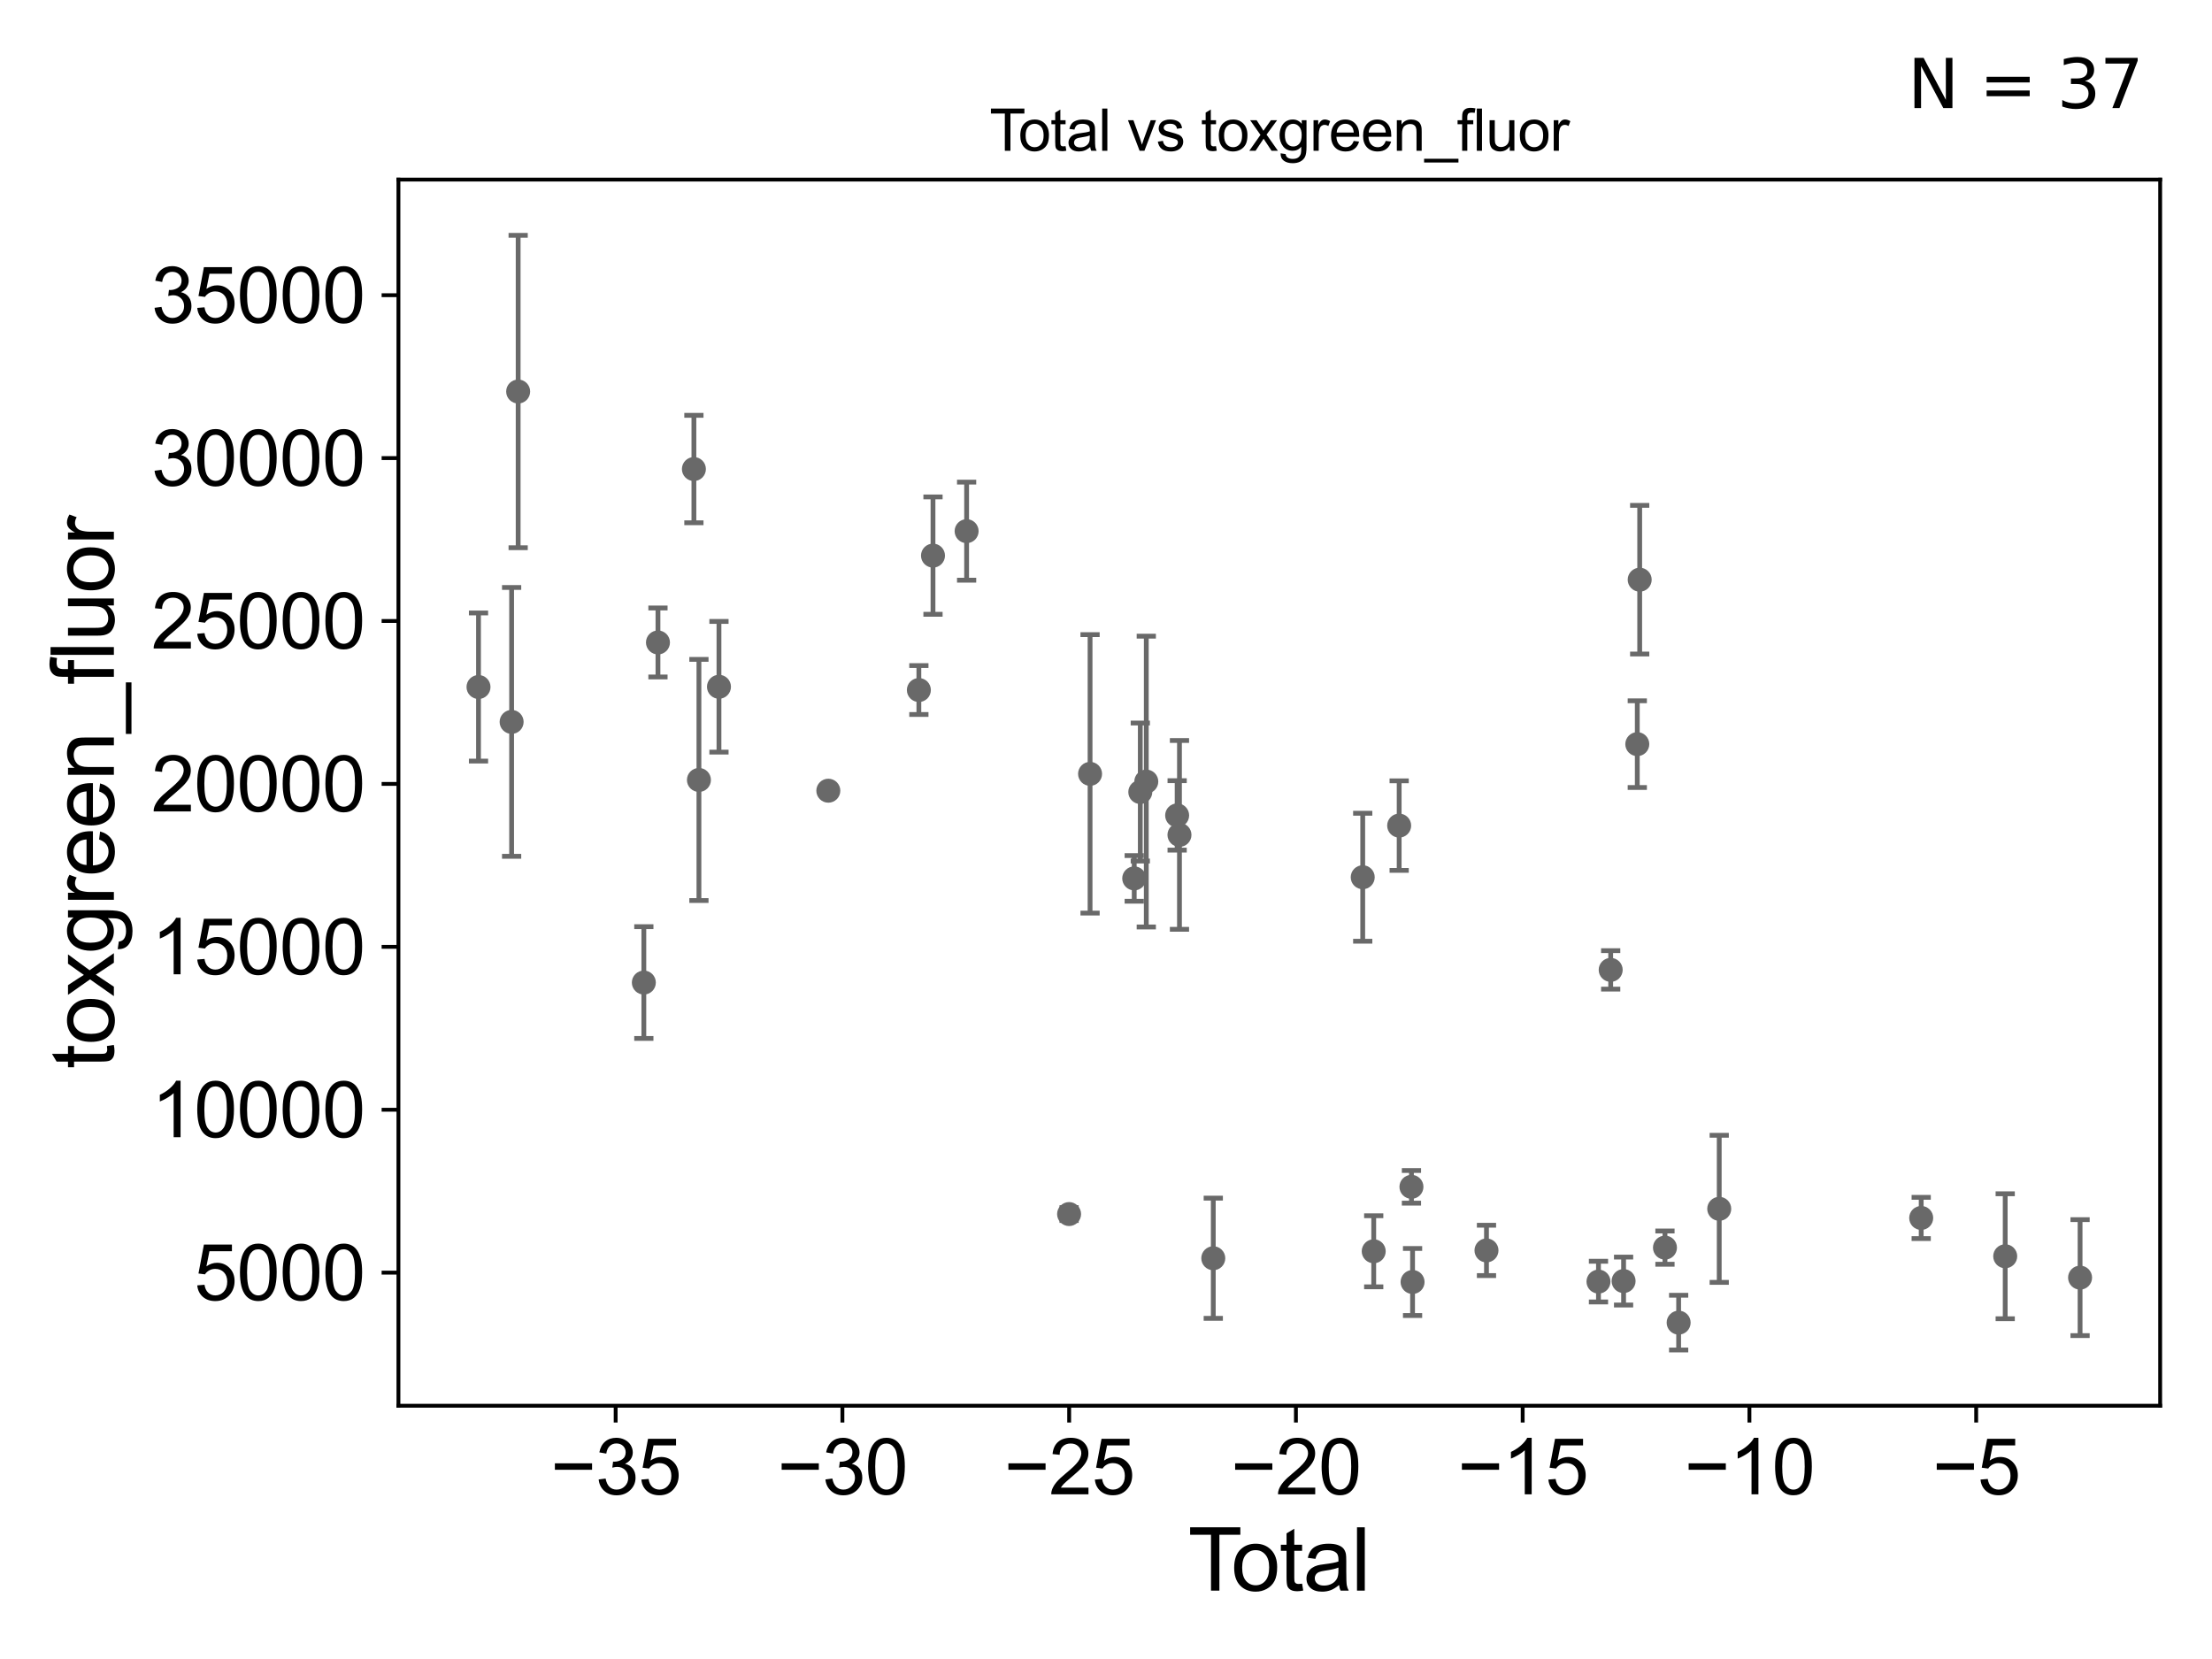 <?xml version="1.0" encoding="utf-8" standalone="no"?>
<!DOCTYPE svg PUBLIC "-//W3C//DTD SVG 1.1//EN"
  "http://www.w3.org/Graphics/SVG/1.1/DTD/svg11.dtd">
<svg xmlns:xlink="http://www.w3.org/1999/xlink" width="460.8pt" height="345.6pt" viewBox="0 0 460.8 345.6" xmlns="http://www.w3.org/2000/svg" version="1.1">
 <defs>
  <style type="text/css">*{stroke-linejoin: round; stroke-linecap: butt}</style>
 </defs>
 <g id="figure_1">
  <g id="patch_1">
   <path d="M 0 345.6 
L 460.8 345.6 
L 460.8 0 
L 0 0 
z
" style="fill: #ffffff"/>
  </g>
  <g id="axes_1">
   <g id="patch_2">
    <path d="M 83 292.84 
L 450 292.84 
L 450 37.411 
L 83 37.411 
z
" style="fill: #ffffff"/>
   </g>
   <g id="PathCollection_1">
    <defs>
     <path id="m9e91deb08a" d="M 0 1.118 
C 0.297 1.118 0.581 1 0.791 0.791 
C 1 0.581 1.118 0.297 1.118 0 
C 1.118 -0.297 1 -0.581 0.791 -0.791 
C 0.581 -1 0.297 -1.118 0 -1.118 
C -0.297 -1.118 -0.581 -1 -0.791 -0.791 
C -1 -0.581 -1.118 -0.297 -1.118 0 
C -1.118 0.297 -1 0.581 -0.791 0.791 
C -0.581 1 -0.297 1.118 0 1.118 
z
" style="stroke: #696969"/>
    </defs>
    <g clip-path="url(#p82273532a4)">
     <use xlink:href="#m9e91deb08a" x="99.682" y="143.117" style="fill: #696969; stroke: #696969"/>
     <use xlink:href="#m9e91deb08a" x="283.88" y="182.743" style="fill: #696969; stroke: #696969"/>
     <use xlink:href="#m9e91deb08a" x="286.171" y="260.664" style="fill: #696969; stroke: #696969"/>
     <use xlink:href="#m9e91deb08a" x="291.472" y="171.988" style="fill: #696969; stroke: #696969"/>
     <use xlink:href="#m9e91deb08a" x="294.03" y="247.238" style="fill: #696969; stroke: #696969"/>
     <use xlink:href="#m9e91deb08a" x="294.264" y="267.062" style="fill: #696969; stroke: #696969"/>
     <use xlink:href="#m9e91deb08a" x="309.662" y="260.486" style="fill: #696969; stroke: #696969"/>
     <use xlink:href="#m9e91deb08a" x="332.993" y="266.98" style="fill: #696969; stroke: #696969"/>
     <use xlink:href="#m9e91deb08a" x="335.536" y="202.043" style="fill: #696969; stroke: #696969"/>
     <use xlink:href="#m9e91deb08a" x="338.223" y="266.868" style="fill: #696969; stroke: #696969"/>
     <use xlink:href="#m9e91deb08a" x="341.078" y="155.019" style="fill: #696969; stroke: #696969"/>
     <use xlink:href="#m9e91deb08a" x="341.578" y="120.76" style="fill: #696969; stroke: #696969"/>
     <use xlink:href="#m9e91deb08a" x="346.843" y="259.904" style="fill: #696969; stroke: #696969"/>
     <use xlink:href="#m9e91deb08a" x="349.692" y="275.53" style="fill: #696969; stroke: #696969"/>
     <use xlink:href="#m9e91deb08a" x="358.147" y="251.82" style="fill: #696969; stroke: #696969"/>
     <use xlink:href="#m9e91deb08a" x="400.22" y="253.722" style="fill: #696969; stroke: #696969"/>
     <use xlink:href="#m9e91deb08a" x="252.748" y="262.114" style="fill: #696969; stroke: #696969"/>
     <use xlink:href="#m9e91deb08a" x="417.722" y="261.701" style="fill: #696969; stroke: #696969"/>
     <use xlink:href="#m9e91deb08a" x="245.705" y="173.923" style="fill: #696969; stroke: #696969"/>
     <use xlink:href="#m9e91deb08a" x="238.793" y="162.816" style="fill: #696969; stroke: #696969"/>
     <use xlink:href="#m9e91deb08a" x="106.58" y="150.386" style="fill: #696969; stroke: #696969"/>
     <use xlink:href="#m9e91deb08a" x="107.942" y="81.562" style="fill: #696969; stroke: #696969"/>
     <use xlink:href="#m9e91deb08a" x="134.124" y="204.685" style="fill: #696969; stroke: #696969"/>
     <use xlink:href="#m9e91deb08a" x="137.065" y="133.836" style="fill: #696969; stroke: #696969"/>
     <use xlink:href="#m9e91deb08a" x="144.552" y="97.711" style="fill: #696969; stroke: #696969"/>
     <use xlink:href="#m9e91deb08a" x="145.6" y="162.478" style="fill: #696969; stroke: #696969"/>
     <use xlink:href="#m9e91deb08a" x="149.774" y="143.068" style="fill: #696969; stroke: #696969"/>
     <use xlink:href="#m9e91deb08a" x="172.555" y="164.717" style="fill: #696969; stroke: #696969"/>
     <use xlink:href="#m9e91deb08a" x="191.417" y="143.747" style="fill: #696969; stroke: #696969"/>
     <use xlink:href="#m9e91deb08a" x="194.36" y="115.745" style="fill: #696969; stroke: #696969"/>
     <use xlink:href="#m9e91deb08a" x="201.364" y="110.649" style="fill: #696969; stroke: #696969"/>
     <use xlink:href="#m9e91deb08a" x="222.711" y="252.912" style="fill: #696969; stroke: #696969"/>
     <use xlink:href="#m9e91deb08a" x="227.081" y="161.208" style="fill: #696969; stroke: #696969"/>
     <use xlink:href="#m9e91deb08a" x="236.28" y="182.985" style="fill: #696969; stroke: #696969"/>
     <use xlink:href="#m9e91deb08a" x="237.545" y="164.992" style="fill: #696969; stroke: #696969"/>
     <use xlink:href="#m9e91deb08a" x="245.221" y="169.863" style="fill: #696969; stroke: #696969"/>
     <use xlink:href="#m9e91deb08a" x="433.318" y="266.154" style="fill: #696969; stroke: #696969"/>
    </g>
   </g>
   <g id="matplotlib.axis_1">
    <g id="xtick_1">
     <g id="line2d_1">
      <defs>
       <path id="mbe190515df" d="M 0 0 
L 0 3.5 
" style="stroke: #000000; stroke-width: 0.8"/>
      </defs>
      <g>
       <use xlink:href="#mbe190515df" x="128.253" y="292.84" style="stroke: #000000; stroke-width: 0.8"/>
      </g>
     </g>
     <g id="text_1">
      <!-- −35 -->
      <g transform="translate(114.683 311.293)scale(0.16 -0.16)">
       <defs>
        <path id="ArialMT-2212" d="M 3381 1997 
L 356 1997 
L 356 2522 
L 3381 2522 
L 3381 1997 
z
" transform="scale(0.016)"/>
        <path id="ArialMT-33" d="M 269 1209 
L 831 1284 
Q 928 806 1161 595 
Q 1394 384 1728 384 
Q 2125 384 2398 659 
Q 2672 934 2672 1341 
Q 2672 1728 2419 1979 
Q 2166 2231 1775 2231 
Q 1616 2231 1378 2169 
L 1441 2663 
Q 1497 2656 1531 2656 
Q 1891 2656 2178 2843 
Q 2466 3031 2466 3422 
Q 2466 3731 2256 3934 
Q 2047 4138 1716 4138 
Q 1388 4138 1169 3931 
Q 950 3725 888 3313 
L 325 3413 
Q 428 3978 793 4289 
Q 1159 4600 1703 4600 
Q 2078 4600 2393 4439 
Q 2709 4278 2876 4000 
Q 3044 3722 3044 3409 
Q 3044 3113 2884 2869 
Q 2725 2625 2413 2481 
Q 2819 2388 3044 2092 
Q 3269 1797 3269 1353 
Q 3269 753 2831 336 
Q 2394 -81 1725 -81 
Q 1122 -81 723 278 
Q 325 638 269 1209 
z
" transform="scale(0.016)"/>
        <path id="ArialMT-35" d="M 266 1200 
L 856 1250 
Q 922 819 1161 601 
Q 1400 384 1738 384 
Q 2144 384 2425 690 
Q 2706 997 2706 1503 
Q 2706 1984 2436 2262 
Q 2166 2541 1728 2541 
Q 1456 2541 1237 2417 
Q 1019 2294 894 2097 
L 366 2166 
L 809 4519 
L 3088 4519 
L 3088 3981 
L 1259 3981 
L 1013 2750 
Q 1425 3038 1878 3038 
Q 2478 3038 2890 2622 
Q 3303 2206 3303 1553 
Q 3303 931 2941 478 
Q 2500 -78 1738 -78 
Q 1113 -78 717 272 
Q 322 622 266 1200 
z
" transform="scale(0.016)"/>
       </defs>
       <use xlink:href="#ArialMT-2212"/>
       <use xlink:href="#ArialMT-33" x="58.398"/>
       <use xlink:href="#ArialMT-35" x="114.014"/>
      </g>
     </g>
    </g>
    <g id="xtick_2">
     <g id="line2d_2">
      <g>
       <use xlink:href="#mbe190515df" x="175.49" y="292.84" style="stroke: #000000; stroke-width: 0.8"/>
      </g>
     </g>
     <g id="text_2">
      <!-- −30 -->
      <g transform="translate(161.92 311.293)scale(0.16 -0.16)">
       <defs>
        <path id="ArialMT-30" d="M 266 2259 
Q 266 3072 433 3567 
Q 600 4063 929 4331 
Q 1259 4600 1759 4600 
Q 2128 4600 2406 4451 
Q 2684 4303 2865 4023 
Q 3047 3744 3150 3342 
Q 3253 2941 3253 2259 
Q 3253 1453 3087 958 
Q 2922 463 2592 192 
Q 2263 -78 1759 -78 
Q 1097 -78 719 397 
Q 266 969 266 2259 
z
M 844 2259 
Q 844 1131 1108 757 
Q 1372 384 1759 384 
Q 2147 384 2411 759 
Q 2675 1134 2675 2259 
Q 2675 3391 2411 3762 
Q 2147 4134 1753 4134 
Q 1366 4134 1134 3806 
Q 844 3388 844 2259 
z
" transform="scale(0.016)"/>
       </defs>
       <use xlink:href="#ArialMT-2212"/>
       <use xlink:href="#ArialMT-33" x="58.398"/>
       <use xlink:href="#ArialMT-30" x="114.014"/>
      </g>
     </g>
    </g>
    <g id="xtick_3">
     <g id="line2d_3">
      <g>
       <use xlink:href="#mbe190515df" x="222.726" y="292.84" style="stroke: #000000; stroke-width: 0.8"/>
      </g>
     </g>
     <g id="text_3">
      <!-- −25 -->
      <g transform="translate(209.156 311.293)scale(0.16 -0.16)">
       <defs>
        <path id="ArialMT-32" d="M 3222 541 
L 3222 0 
L 194 0 
Q 188 203 259 391 
Q 375 700 629 1000 
Q 884 1300 1366 1694 
Q 2113 2306 2375 2664 
Q 2638 3022 2638 3341 
Q 2638 3675 2398 3904 
Q 2159 4134 1775 4134 
Q 1369 4134 1125 3890 
Q 881 3647 878 3216 
L 300 3275 
Q 359 3922 746 4261 
Q 1134 4600 1788 4600 
Q 2447 4600 2831 4234 
Q 3216 3869 3216 3328 
Q 3216 3053 3103 2787 
Q 2991 2522 2730 2228 
Q 2469 1934 1863 1422 
Q 1356 997 1212 845 
Q 1069 694 975 541 
L 3222 541 
z
" transform="scale(0.016)"/>
       </defs>
       <use xlink:href="#ArialMT-2212"/>
       <use xlink:href="#ArialMT-32" x="58.398"/>
       <use xlink:href="#ArialMT-35" x="114.014"/>
      </g>
     </g>
    </g>
    <g id="xtick_4">
     <g id="line2d_4">
      <g>
       <use xlink:href="#mbe190515df" x="269.963" y="292.84" style="stroke: #000000; stroke-width: 0.8"/>
      </g>
     </g>
     <g id="text_4">
      <!-- −20 -->
      <g transform="translate(256.393 311.293)scale(0.16 -0.16)">
       <use xlink:href="#ArialMT-2212"/>
       <use xlink:href="#ArialMT-32" x="58.398"/>
       <use xlink:href="#ArialMT-30" x="114.014"/>
      </g>
     </g>
    </g>
    <g id="xtick_5">
     <g id="line2d_5">
      <g>
       <use xlink:href="#mbe190515df" x="317.2" y="292.84" style="stroke: #000000; stroke-width: 0.8"/>
      </g>
     </g>
     <g id="text_5">
      <!-- −15 -->
      <g transform="translate(303.63 311.293)scale(0.16 -0.16)">
       <defs>
        <path id="ArialMT-31" d="M 2384 0 
L 1822 0 
L 1822 3584 
Q 1619 3391 1289 3197 
Q 959 3003 697 2906 
L 697 3450 
Q 1169 3672 1522 3987 
Q 1875 4303 2022 4600 
L 2384 4600 
L 2384 0 
z
" transform="scale(0.016)"/>
       </defs>
       <use xlink:href="#ArialMT-2212"/>
       <use xlink:href="#ArialMT-31" x="58.398"/>
       <use xlink:href="#ArialMT-35" x="114.014"/>
      </g>
     </g>
    </g>
    <g id="xtick_6">
     <g id="line2d_6">
      <g>
       <use xlink:href="#mbe190515df" x="364.436" y="292.84" style="stroke: #000000; stroke-width: 0.8"/>
      </g>
     </g>
     <g id="text_6">
      <!-- −10 -->
      <g transform="translate(350.866 311.293)scale(0.16 -0.16)">
       <use xlink:href="#ArialMT-2212"/>
       <use xlink:href="#ArialMT-31" x="58.398"/>
       <use xlink:href="#ArialMT-30" x="114.014"/>
      </g>
     </g>
    </g>
    <g id="xtick_7">
     <g id="line2d_7">
      <g>
       <use xlink:href="#mbe190515df" x="411.673" y="292.84" style="stroke: #000000; stroke-width: 0.8"/>
      </g>
     </g>
     <g id="text_7">
      <!-- −5 -->
      <g transform="translate(402.552 311.293)scale(0.16 -0.16)">
       <use xlink:href="#ArialMT-2212"/>
       <use xlink:href="#ArialMT-35" x="58.398"/>
      </g>
     </g>
    </g>
    <g id="text_8">
     <!-- Total -->
     <g transform="translate(247.495 331.357)scale(0.18 -0.18)">
      <defs>
       <path id="ArialMT-54" d="M 1659 0 
L 1659 4041 
L 150 4041 
L 150 4581 
L 3781 4581 
L 3781 4041 
L 2266 4041 
L 2266 0 
L 1659 0 
z
" transform="scale(0.016)"/>
       <path id="ArialMT-6f" d="M 213 1659 
Q 213 2581 725 3025 
Q 1153 3394 1769 3394 
Q 2453 3394 2887 2945 
Q 3322 2497 3322 1706 
Q 3322 1066 3130 698 
Q 2938 331 2570 128 
Q 2203 -75 1769 -75 
Q 1072 -75 642 372 
Q 213 819 213 1659 
z
M 791 1659 
Q 791 1022 1069 705 
Q 1347 388 1769 388 
Q 2188 388 2466 706 
Q 2744 1025 2744 1678 
Q 2744 2294 2464 2611 
Q 2184 2928 1769 2928 
Q 1347 2928 1069 2612 
Q 791 2297 791 1659 
z
" transform="scale(0.016)"/>
       <path id="ArialMT-74" d="M 1650 503 
L 1731 6 
Q 1494 -44 1306 -44 
Q 1000 -44 831 53 
Q 663 150 594 308 
Q 525 466 525 972 
L 525 2881 
L 113 2881 
L 113 3319 
L 525 3319 
L 525 4141 
L 1084 4478 
L 1084 3319 
L 1650 3319 
L 1650 2881 
L 1084 2881 
L 1084 941 
Q 1084 700 1114 631 
Q 1144 563 1211 522 
Q 1278 481 1403 481 
Q 1497 481 1650 503 
z
" transform="scale(0.016)"/>
       <path id="ArialMT-61" d="M 2588 409 
Q 2275 144 1986 34 
Q 1697 -75 1366 -75 
Q 819 -75 525 192 
Q 231 459 231 875 
Q 231 1119 342 1320 
Q 453 1522 633 1644 
Q 813 1766 1038 1828 
Q 1203 1872 1538 1913 
Q 2219 1994 2541 2106 
Q 2544 2222 2544 2253 
Q 2544 2597 2384 2738 
Q 2169 2928 1744 2928 
Q 1347 2928 1158 2789 
Q 969 2650 878 2297 
L 328 2372 
Q 403 2725 575 2942 
Q 747 3159 1072 3276 
Q 1397 3394 1825 3394 
Q 2250 3394 2515 3294 
Q 2781 3194 2906 3042 
Q 3031 2891 3081 2659 
Q 3109 2516 3109 2141 
L 3109 1391 
Q 3109 606 3145 398 
Q 3181 191 3288 0 
L 2700 0 
Q 2613 175 2588 409 
z
M 2541 1666 
Q 2234 1541 1622 1453 
Q 1275 1403 1131 1340 
Q 988 1278 909 1158 
Q 831 1038 831 891 
Q 831 666 1001 516 
Q 1172 366 1500 366 
Q 1825 366 2078 508 
Q 2331 650 2450 897 
Q 2541 1088 2541 1459 
L 2541 1666 
z
" transform="scale(0.016)"/>
       <path id="ArialMT-6c" d="M 409 0 
L 409 4581 
L 972 4581 
L 972 0 
L 409 0 
z
" transform="scale(0.016)"/>
      </defs>
      <use xlink:href="#ArialMT-54"/>
      <use xlink:href="#ArialMT-6f" x="49.959"/>
      <use xlink:href="#ArialMT-74" x="105.574"/>
      <use xlink:href="#ArialMT-61" x="133.357"/>
      <use xlink:href="#ArialMT-6c" x="188.973"/>
     </g>
    </g>
   </g>
   <g id="matplotlib.axis_2">
    <g id="ytick_1">
     <g id="line2d_8">
      <defs>
       <path id="md52157b255" d="M 0 0 
L -3.5 0 
" style="stroke: #000000; stroke-width: 0.8"/>
      </defs>
      <g>
       <use xlink:href="#md52157b255" x="83" y="265.113" style="stroke: #000000; stroke-width: 0.8"/>
      </g>
     </g>
     <g id="text_9">
      <!-- 5000 -->
      <g transform="translate(40.41 270.839)scale(0.16 -0.16)">
       <use xlink:href="#ArialMT-35"/>
       <use xlink:href="#ArialMT-30" x="55.615"/>
       <use xlink:href="#ArialMT-30" x="111.23"/>
       <use xlink:href="#ArialMT-30" x="166.846"/>
      </g>
     </g>
    </g>
    <g id="ytick_2">
     <g id="line2d_9">
      <g>
       <use xlink:href="#md52157b255" x="83" y="231.176" style="stroke: #000000; stroke-width: 0.8"/>
      </g>
     </g>
     <g id="text_10">
      <!-- 10000 -->
      <g transform="translate(31.512 236.902)scale(0.16 -0.16)">
       <use xlink:href="#ArialMT-31"/>
       <use xlink:href="#ArialMT-30" x="55.615"/>
       <use xlink:href="#ArialMT-30" x="111.23"/>
       <use xlink:href="#ArialMT-30" x="166.846"/>
       <use xlink:href="#ArialMT-30" x="222.461"/>
      </g>
     </g>
    </g>
    <g id="ytick_3">
     <g id="line2d_10">
      <g>
       <use xlink:href="#md52157b255" x="83" y="197.239" style="stroke: #000000; stroke-width: 0.8"/>
      </g>
     </g>
     <g id="text_11">
      <!-- 15000 -->
      <g transform="translate(31.512 202.965)scale(0.16 -0.16)">
       <use xlink:href="#ArialMT-31"/>
       <use xlink:href="#ArialMT-35" x="55.615"/>
       <use xlink:href="#ArialMT-30" x="111.23"/>
       <use xlink:href="#ArialMT-30" x="166.846"/>
       <use xlink:href="#ArialMT-30" x="222.461"/>
      </g>
     </g>
    </g>
    <g id="ytick_4">
     <g id="line2d_11">
      <g>
       <use xlink:href="#md52157b255" x="83" y="163.302" style="stroke: #000000; stroke-width: 0.8"/>
      </g>
     </g>
     <g id="text_12">
      <!-- 20000 -->
      <g transform="translate(31.512 169.028)scale(0.16 -0.16)">
       <use xlink:href="#ArialMT-32"/>
       <use xlink:href="#ArialMT-30" x="55.615"/>
       <use xlink:href="#ArialMT-30" x="111.23"/>
       <use xlink:href="#ArialMT-30" x="166.846"/>
       <use xlink:href="#ArialMT-30" x="222.461"/>
      </g>
     </g>
    </g>
    <g id="ytick_5">
     <g id="line2d_12">
      <g>
       <use xlink:href="#md52157b255" x="83" y="129.365" style="stroke: #000000; stroke-width: 0.8"/>
      </g>
     </g>
     <g id="text_13">
      <!-- 25000 -->
      <g transform="translate(31.512 135.091)scale(0.16 -0.16)">
       <use xlink:href="#ArialMT-32"/>
       <use xlink:href="#ArialMT-35" x="55.615"/>
       <use xlink:href="#ArialMT-30" x="111.23"/>
       <use xlink:href="#ArialMT-30" x="166.846"/>
       <use xlink:href="#ArialMT-30" x="222.461"/>
      </g>
     </g>
    </g>
    <g id="ytick_6">
     <g id="line2d_13">
      <g>
       <use xlink:href="#md52157b255" x="83" y="95.428" style="stroke: #000000; stroke-width: 0.8"/>
      </g>
     </g>
     <g id="text_14">
      <!-- 30000 -->
      <g transform="translate(31.512 101.154)scale(0.16 -0.16)">
       <use xlink:href="#ArialMT-33"/>
       <use xlink:href="#ArialMT-30" x="55.615"/>
       <use xlink:href="#ArialMT-30" x="111.23"/>
       <use xlink:href="#ArialMT-30" x="166.846"/>
       <use xlink:href="#ArialMT-30" x="222.461"/>
      </g>
     </g>
    </g>
    <g id="ytick_7">
     <g id="line2d_14">
      <g>
       <use xlink:href="#md52157b255" x="83" y="61.491" style="stroke: #000000; stroke-width: 0.8"/>
      </g>
     </g>
     <g id="text_15">
      <!-- 35000 -->
      <g transform="translate(31.512 67.217)scale(0.16 -0.16)">
       <use xlink:href="#ArialMT-33"/>
       <use xlink:href="#ArialMT-35" x="55.615"/>
       <use xlink:href="#ArialMT-30" x="111.23"/>
       <use xlink:href="#ArialMT-30" x="166.846"/>
       <use xlink:href="#ArialMT-30" x="222.461"/>
      </g>
     </g>
    </g>
    <g id="text_16">
     <!-- toxgreen_fluor -->
     <g transform="translate(23.724 222.658)rotate(-90)scale(0.18 -0.18)">
      <defs>
       <path id="ArialMT-78" d="M 47 0 
L 1259 1725 
L 138 3319 
L 841 3319 
L 1350 2541 
Q 1494 2319 1581 2169 
Q 1719 2375 1834 2534 
L 2394 3319 
L 3066 3319 
L 1919 1756 
L 3153 0 
L 2463 0 
L 1781 1031 
L 1600 1309 
L 728 0 
L 47 0 
z
" transform="scale(0.016)"/>
       <path id="ArialMT-67" d="M 319 -275 
L 866 -356 
Q 900 -609 1056 -725 
Q 1266 -881 1628 -881 
Q 2019 -881 2231 -725 
Q 2444 -569 2519 -288 
Q 2563 -116 2559 434 
Q 2191 0 1641 0 
Q 956 0 581 494 
Q 206 988 206 1678 
Q 206 2153 378 2554 
Q 550 2956 876 3175 
Q 1203 3394 1644 3394 
Q 2231 3394 2613 2919 
L 2613 3319 
L 3131 3319 
L 3131 450 
Q 3131 -325 2973 -648 
Q 2816 -972 2473 -1159 
Q 2131 -1347 1631 -1347 
Q 1038 -1347 672 -1080 
Q 306 -813 319 -275 
z
M 784 1719 
Q 784 1066 1043 766 
Q 1303 466 1694 466 
Q 2081 466 2343 764 
Q 2606 1063 2606 1700 
Q 2606 2309 2336 2618 
Q 2066 2928 1684 2928 
Q 1309 2928 1046 2623 
Q 784 2319 784 1719 
z
" transform="scale(0.016)"/>
       <path id="ArialMT-72" d="M 416 0 
L 416 3319 
L 922 3319 
L 922 2816 
Q 1116 3169 1280 3281 
Q 1444 3394 1641 3394 
Q 1925 3394 2219 3213 
L 2025 2691 
Q 1819 2813 1613 2813 
Q 1428 2813 1281 2702 
Q 1134 2591 1072 2394 
Q 978 2094 978 1738 
L 978 0 
L 416 0 
z
" transform="scale(0.016)"/>
       <path id="ArialMT-65" d="M 2694 1069 
L 3275 997 
Q 3138 488 2766 206 
Q 2394 -75 1816 -75 
Q 1088 -75 661 373 
Q 234 822 234 1631 
Q 234 2469 665 2931 
Q 1097 3394 1784 3394 
Q 2450 3394 2872 2941 
Q 3294 2488 3294 1666 
Q 3294 1616 3291 1516 
L 816 1516 
Q 847 969 1125 678 
Q 1403 388 1819 388 
Q 2128 388 2347 550 
Q 2566 713 2694 1069 
z
M 847 1978 
L 2700 1978 
Q 2663 2397 2488 2606 
Q 2219 2931 1791 2931 
Q 1403 2931 1139 2672 
Q 875 2413 847 1978 
z
" transform="scale(0.016)"/>
       <path id="ArialMT-6e" d="M 422 0 
L 422 3319 
L 928 3319 
L 928 2847 
Q 1294 3394 1984 3394 
Q 2284 3394 2536 3286 
Q 2788 3178 2913 3003 
Q 3038 2828 3088 2588 
Q 3119 2431 3119 2041 
L 3119 0 
L 2556 0 
L 2556 2019 
Q 2556 2363 2490 2533 
Q 2425 2703 2258 2804 
Q 2091 2906 1866 2906 
Q 1506 2906 1245 2678 
Q 984 2450 984 1813 
L 984 0 
L 422 0 
z
" transform="scale(0.016)"/>
       <path id="ArialMT-5f" d="M -97 -1272 
L -97 -866 
L 3631 -866 
L 3631 -1272 
L -97 -1272 
z
" transform="scale(0.016)"/>
       <path id="ArialMT-66" d="M 556 0 
L 556 2881 
L 59 2881 
L 59 3319 
L 556 3319 
L 556 3672 
Q 556 4006 616 4169 
Q 697 4388 901 4523 
Q 1106 4659 1475 4659 
Q 1713 4659 2000 4603 
L 1916 4113 
Q 1741 4144 1584 4144 
Q 1328 4144 1222 4034 
Q 1116 3925 1116 3625 
L 1116 3319 
L 1763 3319 
L 1763 2881 
L 1116 2881 
L 1116 0 
L 556 0 
z
" transform="scale(0.016)"/>
       <path id="ArialMT-75" d="M 2597 0 
L 2597 488 
Q 2209 -75 1544 -75 
Q 1250 -75 995 37 
Q 741 150 617 320 
Q 494 491 444 738 
Q 409 903 409 1263 
L 409 3319 
L 972 3319 
L 972 1478 
Q 972 1038 1006 884 
Q 1059 663 1231 536 
Q 1403 409 1656 409 
Q 1909 409 2131 539 
Q 2353 669 2445 892 
Q 2538 1116 2538 1541 
L 2538 3319 
L 3100 3319 
L 3100 0 
L 2597 0 
z
" transform="scale(0.016)"/>
      </defs>
      <use xlink:href="#ArialMT-74"/>
      <use xlink:href="#ArialMT-6f" x="27.783"/>
      <use xlink:href="#ArialMT-78" x="83.398"/>
      <use xlink:href="#ArialMT-67" x="133.398"/>
      <use xlink:href="#ArialMT-72" x="189.014"/>
      <use xlink:href="#ArialMT-65" x="222.314"/>
      <use xlink:href="#ArialMT-65" x="277.93"/>
      <use xlink:href="#ArialMT-6e" x="333.545"/>
      <use xlink:href="#ArialMT-5f" x="389.16"/>
      <use xlink:href="#ArialMT-66" x="444.775"/>
      <use xlink:href="#ArialMT-6c" x="472.559"/>
      <use xlink:href="#ArialMT-75" x="494.775"/>
      <use xlink:href="#ArialMT-6f" x="550.391"/>
      <use xlink:href="#ArialMT-72" x="606.006"/>
     </g>
    </g>
   </g>
   <g id="LineCollection_1">
    <path d="M 99.682 158.548 
L 99.682 127.687 
" clip-path="url(#p82273532a4)" style="fill: none; stroke: #696969"/>
    <path d="M 283.88 196.073 
L 283.88 169.413 
" clip-path="url(#p82273532a4)" style="fill: none; stroke: #696969"/>
    <path d="M 286.171 268.07 
L 286.171 253.259 
" clip-path="url(#p82273532a4)" style="fill: none; stroke: #696969"/>
    <path d="M 291.472 181.312 
L 291.472 162.665 
" clip-path="url(#p82273532a4)" style="fill: none; stroke: #696969"/>
    <path d="M 294.03 250.637 
L 294.03 243.839 
" clip-path="url(#p82273532a4)" style="fill: none; stroke: #696969"/>
    <path d="M 294.264 274.045 
L 294.264 260.078 
" clip-path="url(#p82273532a4)" style="fill: none; stroke: #696969"/>
    <path d="M 309.662 265.728 
L 309.662 255.243 
" clip-path="url(#p82273532a4)" style="fill: none; stroke: #696969"/>
    <path d="M 332.993 271.221 
L 332.993 262.74 
" clip-path="url(#p82273532a4)" style="fill: none; stroke: #696969"/>
    <path d="M 335.536 206.05 
L 335.536 198.036 
" clip-path="url(#p82273532a4)" style="fill: none; stroke: #696969"/>
    <path d="M 338.223 271.86 
L 338.223 261.876 
" clip-path="url(#p82273532a4)" style="fill: none; stroke: #696969"/>
    <path d="M 341.078 164.05 
L 341.078 145.987 
" clip-path="url(#p82273532a4)" style="fill: none; stroke: #696969"/>
    <path d="M 341.578 136.24 
L 341.578 105.279 
" clip-path="url(#p82273532a4)" style="fill: none; stroke: #696969"/>
    <path d="M 346.843 263.367 
L 346.843 256.44 
" clip-path="url(#p82273532a4)" style="fill: none; stroke: #696969"/>
    <path d="M 349.692 281.23 
L 349.692 269.829 
" clip-path="url(#p82273532a4)" style="fill: none; stroke: #696969"/>
    <path d="M 358.147 267.14 
L 358.147 236.5 
" clip-path="url(#p82273532a4)" style="fill: none; stroke: #696969"/>
    <path d="M 400.22 258.017 
L 400.22 249.428 
" clip-path="url(#p82273532a4)" style="fill: none; stroke: #696969"/>
    <path d="M 252.748 274.636 
L 252.748 249.592 
" clip-path="url(#p82273532a4)" style="fill: none; stroke: #696969"/>
    <path d="M 417.722 274.716 
L 417.722 248.686 
" clip-path="url(#p82273532a4)" style="fill: none; stroke: #696969"/>
    <path d="M 245.705 193.59 
L 245.705 154.257 
" clip-path="url(#p82273532a4)" style="fill: none; stroke: #696969"/>
    <path d="M 238.793 193.106 
L 238.793 132.525 
" clip-path="url(#p82273532a4)" style="fill: none; stroke: #696969"/>
    <path d="M 106.58 178.386 
L 106.58 122.385 
" clip-path="url(#p82273532a4)" style="fill: none; stroke: #696969"/>
    <path d="M 107.942 114.102 
L 107.942 49.022 
" clip-path="url(#p82273532a4)" style="fill: none; stroke: #696969"/>
    <path d="M 134.124 216.325 
L 134.124 193.044 
" clip-path="url(#p82273532a4)" style="fill: none; stroke: #696969"/>
    <path d="M 137.065 141.022 
L 137.065 126.651 
" clip-path="url(#p82273532a4)" style="fill: none; stroke: #696969"/>
    <path d="M 144.552 108.903 
L 144.552 86.519 
" clip-path="url(#p82273532a4)" style="fill: none; stroke: #696969"/>
    <path d="M 145.6 187.594 
L 145.6 137.363 
" clip-path="url(#p82273532a4)" style="fill: none; stroke: #696969"/>
    <path d="M 149.774 156.681 
L 149.774 129.454 
" clip-path="url(#p82273532a4)" style="fill: none; stroke: #696969"/>
    <path d="M 172.555 165.181 
L 172.555 164.254 
" clip-path="url(#p82273532a4)" style="fill: none; stroke: #696969"/>
    <path d="M 191.417 148.84 
L 191.417 138.654 
" clip-path="url(#p82273532a4)" style="fill: none; stroke: #696969"/>
    <path d="M 194.36 127.969 
L 194.36 103.522 
" clip-path="url(#p82273532a4)" style="fill: none; stroke: #696969"/>
    <path d="M 201.364 120.866 
L 201.364 100.432 
" clip-path="url(#p82273532a4)" style="fill: none; stroke: #696969"/>
    <path d="M 222.711 254.251 
L 222.711 251.574 
" clip-path="url(#p82273532a4)" style="fill: none; stroke: #696969"/>
    <path d="M 227.081 190.209 
L 227.081 132.206 
" clip-path="url(#p82273532a4)" style="fill: none; stroke: #696969"/>
    <path d="M 236.28 187.74 
L 236.28 178.231 
" clip-path="url(#p82273532a4)" style="fill: none; stroke: #696969"/>
    <path d="M 237.545 179.369 
L 237.545 150.616 
" clip-path="url(#p82273532a4)" style="fill: none; stroke: #696969"/>
    <path d="M 245.221 177.096 
L 245.221 162.63 
" clip-path="url(#p82273532a4)" style="fill: none; stroke: #696969"/>
    <path d="M 433.318 278.233 
L 433.318 254.074 
" clip-path="url(#p82273532a4)" style="fill: none; stroke: #696969"/>
   </g>
   <g id="line2d_15">
    <defs>
     <path id="m9d7974e69c" d="M 2 0 
L -2 -0 
" style="stroke: #696969"/>
    </defs>
    <g clip-path="url(#p82273532a4)">
     <use xlink:href="#m9d7974e69c" x="99.682" y="158.548" style="fill: #696969; stroke: #696969"/>
     <use xlink:href="#m9d7974e69c" x="283.88" y="196.073" style="fill: #696969; stroke: #696969"/>
     <use xlink:href="#m9d7974e69c" x="286.171" y="268.07" style="fill: #696969; stroke: #696969"/>
     <use xlink:href="#m9d7974e69c" x="291.472" y="181.312" style="fill: #696969; stroke: #696969"/>
     <use xlink:href="#m9d7974e69c" x="294.03" y="250.637" style="fill: #696969; stroke: #696969"/>
     <use xlink:href="#m9d7974e69c" x="294.264" y="274.045" style="fill: #696969; stroke: #696969"/>
     <use xlink:href="#m9d7974e69c" x="309.662" y="265.728" style="fill: #696969; stroke: #696969"/>
     <use xlink:href="#m9d7974e69c" x="332.993" y="271.221" style="fill: #696969; stroke: #696969"/>
     <use xlink:href="#m9d7974e69c" x="335.536" y="206.05" style="fill: #696969; stroke: #696969"/>
     <use xlink:href="#m9d7974e69c" x="338.223" y="271.86" style="fill: #696969; stroke: #696969"/>
     <use xlink:href="#m9d7974e69c" x="341.078" y="164.05" style="fill: #696969; stroke: #696969"/>
     <use xlink:href="#m9d7974e69c" x="341.578" y="136.24" style="fill: #696969; stroke: #696969"/>
     <use xlink:href="#m9d7974e69c" x="346.843" y="263.367" style="fill: #696969; stroke: #696969"/>
     <use xlink:href="#m9d7974e69c" x="349.692" y="281.23" style="fill: #696969; stroke: #696969"/>
     <use xlink:href="#m9d7974e69c" x="358.147" y="267.14" style="fill: #696969; stroke: #696969"/>
     <use xlink:href="#m9d7974e69c" x="400.22" y="258.017" style="fill: #696969; stroke: #696969"/>
     <use xlink:href="#m9d7974e69c" x="252.748" y="274.636" style="fill: #696969; stroke: #696969"/>
     <use xlink:href="#m9d7974e69c" x="417.722" y="274.716" style="fill: #696969; stroke: #696969"/>
     <use xlink:href="#m9d7974e69c" x="245.705" y="193.59" style="fill: #696969; stroke: #696969"/>
     <use xlink:href="#m9d7974e69c" x="238.793" y="193.106" style="fill: #696969; stroke: #696969"/>
     <use xlink:href="#m9d7974e69c" x="106.58" y="178.386" style="fill: #696969; stroke: #696969"/>
     <use xlink:href="#m9d7974e69c" x="107.942" y="114.102" style="fill: #696969; stroke: #696969"/>
     <use xlink:href="#m9d7974e69c" x="134.124" y="216.325" style="fill: #696969; stroke: #696969"/>
     <use xlink:href="#m9d7974e69c" x="137.065" y="141.022" style="fill: #696969; stroke: #696969"/>
     <use xlink:href="#m9d7974e69c" x="144.552" y="108.903" style="fill: #696969; stroke: #696969"/>
     <use xlink:href="#m9d7974e69c" x="145.6" y="187.594" style="fill: #696969; stroke: #696969"/>
     <use xlink:href="#m9d7974e69c" x="149.774" y="156.681" style="fill: #696969; stroke: #696969"/>
     <use xlink:href="#m9d7974e69c" x="172.555" y="165.181" style="fill: #696969; stroke: #696969"/>
     <use xlink:href="#m9d7974e69c" x="191.417" y="148.84" style="fill: #696969; stroke: #696969"/>
     <use xlink:href="#m9d7974e69c" x="194.36" y="127.969" style="fill: #696969; stroke: #696969"/>
     <use xlink:href="#m9d7974e69c" x="201.364" y="120.866" style="fill: #696969; stroke: #696969"/>
     <use xlink:href="#m9d7974e69c" x="222.711" y="254.251" style="fill: #696969; stroke: #696969"/>
     <use xlink:href="#m9d7974e69c" x="227.081" y="190.209" style="fill: #696969; stroke: #696969"/>
     <use xlink:href="#m9d7974e69c" x="236.28" y="187.74" style="fill: #696969; stroke: #696969"/>
     <use xlink:href="#m9d7974e69c" x="237.545" y="179.369" style="fill: #696969; stroke: #696969"/>
     <use xlink:href="#m9d7974e69c" x="245.221" y="177.096" style="fill: #696969; stroke: #696969"/>
     <use xlink:href="#m9d7974e69c" x="433.318" y="278.233" style="fill: #696969; stroke: #696969"/>
    </g>
   </g>
   <g id="line2d_16">
    <g clip-path="url(#p82273532a4)">
     <use xlink:href="#m9d7974e69c" x="99.682" y="127.687" style="fill: #696969; stroke: #696969"/>
     <use xlink:href="#m9d7974e69c" x="283.88" y="169.413" style="fill: #696969; stroke: #696969"/>
     <use xlink:href="#m9d7974e69c" x="286.171" y="253.259" style="fill: #696969; stroke: #696969"/>
     <use xlink:href="#m9d7974e69c" x="291.472" y="162.665" style="fill: #696969; stroke: #696969"/>
     <use xlink:href="#m9d7974e69c" x="294.03" y="243.839" style="fill: #696969; stroke: #696969"/>
     <use xlink:href="#m9d7974e69c" x="294.264" y="260.078" style="fill: #696969; stroke: #696969"/>
     <use xlink:href="#m9d7974e69c" x="309.662" y="255.243" style="fill: #696969; stroke: #696969"/>
     <use xlink:href="#m9d7974e69c" x="332.993" y="262.74" style="fill: #696969; stroke: #696969"/>
     <use xlink:href="#m9d7974e69c" x="335.536" y="198.036" style="fill: #696969; stroke: #696969"/>
     <use xlink:href="#m9d7974e69c" x="338.223" y="261.876" style="fill: #696969; stroke: #696969"/>
     <use xlink:href="#m9d7974e69c" x="341.078" y="145.987" style="fill: #696969; stroke: #696969"/>
     <use xlink:href="#m9d7974e69c" x="341.578" y="105.279" style="fill: #696969; stroke: #696969"/>
     <use xlink:href="#m9d7974e69c" x="346.843" y="256.44" style="fill: #696969; stroke: #696969"/>
     <use xlink:href="#m9d7974e69c" x="349.692" y="269.829" style="fill: #696969; stroke: #696969"/>
     <use xlink:href="#m9d7974e69c" x="358.147" y="236.5" style="fill: #696969; stroke: #696969"/>
     <use xlink:href="#m9d7974e69c" x="400.22" y="249.428" style="fill: #696969; stroke: #696969"/>
     <use xlink:href="#m9d7974e69c" x="252.748" y="249.592" style="fill: #696969; stroke: #696969"/>
     <use xlink:href="#m9d7974e69c" x="417.722" y="248.686" style="fill: #696969; stroke: #696969"/>
     <use xlink:href="#m9d7974e69c" x="245.705" y="154.257" style="fill: #696969; stroke: #696969"/>
     <use xlink:href="#m9d7974e69c" x="238.793" y="132.525" style="fill: #696969; stroke: #696969"/>
     <use xlink:href="#m9d7974e69c" x="106.58" y="122.385" style="fill: #696969; stroke: #696969"/>
     <use xlink:href="#m9d7974e69c" x="107.942" y="49.022" style="fill: #696969; stroke: #696969"/>
     <use xlink:href="#m9d7974e69c" x="134.124" y="193.044" style="fill: #696969; stroke: #696969"/>
     <use xlink:href="#m9d7974e69c" x="137.065" y="126.651" style="fill: #696969; stroke: #696969"/>
     <use xlink:href="#m9d7974e69c" x="144.552" y="86.519" style="fill: #696969; stroke: #696969"/>
     <use xlink:href="#m9d7974e69c" x="145.6" y="137.363" style="fill: #696969; stroke: #696969"/>
     <use xlink:href="#m9d7974e69c" x="149.774" y="129.454" style="fill: #696969; stroke: #696969"/>
     <use xlink:href="#m9d7974e69c" x="172.555" y="164.254" style="fill: #696969; stroke: #696969"/>
     <use xlink:href="#m9d7974e69c" x="191.417" y="138.654" style="fill: #696969; stroke: #696969"/>
     <use xlink:href="#m9d7974e69c" x="194.36" y="103.522" style="fill: #696969; stroke: #696969"/>
     <use xlink:href="#m9d7974e69c" x="201.364" y="100.432" style="fill: #696969; stroke: #696969"/>
     <use xlink:href="#m9d7974e69c" x="222.711" y="251.574" style="fill: #696969; stroke: #696969"/>
     <use xlink:href="#m9d7974e69c" x="227.081" y="132.206" style="fill: #696969; stroke: #696969"/>
     <use xlink:href="#m9d7974e69c" x="236.28" y="178.231" style="fill: #696969; stroke: #696969"/>
     <use xlink:href="#m9d7974e69c" x="237.545" y="150.616" style="fill: #696969; stroke: #696969"/>
     <use xlink:href="#m9d7974e69c" x="245.221" y="162.63" style="fill: #696969; stroke: #696969"/>
     <use xlink:href="#m9d7974e69c" x="433.318" y="254.074" style="fill: #696969; stroke: #696969"/>
    </g>
   </g>
   <g id="line2d_17">
    <defs>
     <path id="m01935f5ccf" d="M 0 2 
C 0.53 2 1.039 1.789 1.414 1.414 
C 1.789 1.039 2 0.53 2 0 
C 2 -0.53 1.789 -1.039 1.414 -1.414 
C 1.039 -1.789 0.53 -2 0 -2 
C -0.53 -2 -1.039 -1.789 -1.414 -1.414 
C -1.789 -1.039 -2 -0.53 -2 0 
C -2 0.53 -1.789 1.039 -1.414 1.414 
C -1.039 1.789 -0.53 2 0 2 
z
" style="stroke: #696969"/>
    </defs>
    <g clip-path="url(#p82273532a4)">
     <use xlink:href="#m01935f5ccf" x="99.682" y="143.117" style="fill: #696969; stroke: #696969"/>
     <use xlink:href="#m01935f5ccf" x="283.88" y="182.743" style="fill: #696969; stroke: #696969"/>
     <use xlink:href="#m01935f5ccf" x="286.171" y="260.664" style="fill: #696969; stroke: #696969"/>
     <use xlink:href="#m01935f5ccf" x="291.472" y="171.988" style="fill: #696969; stroke: #696969"/>
     <use xlink:href="#m01935f5ccf" x="294.03" y="247.238" style="fill: #696969; stroke: #696969"/>
     <use xlink:href="#m01935f5ccf" x="294.264" y="267.062" style="fill: #696969; stroke: #696969"/>
     <use xlink:href="#m01935f5ccf" x="309.662" y="260.486" style="fill: #696969; stroke: #696969"/>
     <use xlink:href="#m01935f5ccf" x="332.993" y="266.98" style="fill: #696969; stroke: #696969"/>
     <use xlink:href="#m01935f5ccf" x="335.536" y="202.043" style="fill: #696969; stroke: #696969"/>
     <use xlink:href="#m01935f5ccf" x="338.223" y="266.868" style="fill: #696969; stroke: #696969"/>
     <use xlink:href="#m01935f5ccf" x="341.078" y="155.019" style="fill: #696969; stroke: #696969"/>
     <use xlink:href="#m01935f5ccf" x="341.578" y="120.76" style="fill: #696969; stroke: #696969"/>
     <use xlink:href="#m01935f5ccf" x="346.843" y="259.904" style="fill: #696969; stroke: #696969"/>
     <use xlink:href="#m01935f5ccf" x="349.692" y="275.53" style="fill: #696969; stroke: #696969"/>
     <use xlink:href="#m01935f5ccf" x="358.147" y="251.82" style="fill: #696969; stroke: #696969"/>
     <use xlink:href="#m01935f5ccf" x="400.22" y="253.722" style="fill: #696969; stroke: #696969"/>
     <use xlink:href="#m01935f5ccf" x="252.748" y="262.114" style="fill: #696969; stroke: #696969"/>
     <use xlink:href="#m01935f5ccf" x="417.722" y="261.701" style="fill: #696969; stroke: #696969"/>
     <use xlink:href="#m01935f5ccf" x="245.705" y="173.923" style="fill: #696969; stroke: #696969"/>
     <use xlink:href="#m01935f5ccf" x="238.793" y="162.816" style="fill: #696969; stroke: #696969"/>
     <use xlink:href="#m01935f5ccf" x="106.58" y="150.386" style="fill: #696969; stroke: #696969"/>
     <use xlink:href="#m01935f5ccf" x="107.942" y="81.562" style="fill: #696969; stroke: #696969"/>
     <use xlink:href="#m01935f5ccf" x="134.124" y="204.685" style="fill: #696969; stroke: #696969"/>
     <use xlink:href="#m01935f5ccf" x="137.065" y="133.836" style="fill: #696969; stroke: #696969"/>
     <use xlink:href="#m01935f5ccf" x="144.552" y="97.711" style="fill: #696969; stroke: #696969"/>
     <use xlink:href="#m01935f5ccf" x="145.6" y="162.478" style="fill: #696969; stroke: #696969"/>
     <use xlink:href="#m01935f5ccf" x="149.774" y="143.068" style="fill: #696969; stroke: #696969"/>
     <use xlink:href="#m01935f5ccf" x="172.555" y="164.717" style="fill: #696969; stroke: #696969"/>
     <use xlink:href="#m01935f5ccf" x="191.417" y="143.747" style="fill: #696969; stroke: #696969"/>
     <use xlink:href="#m01935f5ccf" x="194.36" y="115.745" style="fill: #696969; stroke: #696969"/>
     <use xlink:href="#m01935f5ccf" x="201.364" y="110.649" style="fill: #696969; stroke: #696969"/>
     <use xlink:href="#m01935f5ccf" x="222.711" y="252.912" style="fill: #696969; stroke: #696969"/>
     <use xlink:href="#m01935f5ccf" x="227.081" y="161.208" style="fill: #696969; stroke: #696969"/>
     <use xlink:href="#m01935f5ccf" x="236.28" y="182.985" style="fill: #696969; stroke: #696969"/>
     <use xlink:href="#m01935f5ccf" x="237.545" y="164.992" style="fill: #696969; stroke: #696969"/>
     <use xlink:href="#m01935f5ccf" x="245.221" y="169.863" style="fill: #696969; stroke: #696969"/>
     <use xlink:href="#m01935f5ccf" x="433.318" y="266.154" style="fill: #696969; stroke: #696969"/>
    </g>
   </g>
   <g id="patch_3">
    <path d="M 83 292.84 
L 83 37.411 
" style="fill: none; stroke: #000000; stroke-width: 0.8; stroke-linejoin: miter; stroke-linecap: square"/>
   </g>
   <g id="patch_4">
    <path d="M 450 292.84 
L 450 37.411 
" style="fill: none; stroke: #000000; stroke-width: 0.8; stroke-linejoin: miter; stroke-linecap: square"/>
   </g>
   <g id="patch_5">
    <path d="M 83 292.84 
L 450 292.84 
" style="fill: none; stroke: #000000; stroke-width: 0.8; stroke-linejoin: miter; stroke-linecap: square"/>
   </g>
   <g id="patch_6">
    <path d="M 83 37.411 
L 450 37.411 
" style="fill: none; stroke: #000000; stroke-width: 0.8; stroke-linejoin: miter; stroke-linecap: square"/>
   </g>
   <g id="text_17">
    <!-- N = 37 -->
    <g transform="translate(397.411 22.506)scale(0.14 -0.14)">
     <defs>
      <path id="DejaVuSans-4e" d="M 628 4666 
L 1478 4666 
L 3547 763 
L 3547 4666 
L 4159 4666 
L 4159 0 
L 3309 0 
L 1241 3903 
L 1241 0 
L 628 0 
L 628 4666 
z
" transform="scale(0.016)"/>
      <path id="DejaVuSans-20" transform="scale(0.016)"/>
      <path id="DejaVuSans-3d" d="M 678 2906 
L 4684 2906 
L 4684 2381 
L 678 2381 
L 678 2906 
z
M 678 1631 
L 4684 1631 
L 4684 1100 
L 678 1100 
L 678 1631 
z
" transform="scale(0.016)"/>
      <path id="DejaVuSans-33" d="M 2597 2516 
Q 3050 2419 3304 2112 
Q 3559 1806 3559 1356 
Q 3559 666 3084 287 
Q 2609 -91 1734 -91 
Q 1441 -91 1130 -33 
Q 819 25 488 141 
L 488 750 
Q 750 597 1062 519 
Q 1375 441 1716 441 
Q 2309 441 2620 675 
Q 2931 909 2931 1356 
Q 2931 1769 2642 2001 
Q 2353 2234 1838 2234 
L 1294 2234 
L 1294 2753 
L 1863 2753 
Q 2328 2753 2575 2939 
Q 2822 3125 2822 3475 
Q 2822 3834 2567 4026 
Q 2313 4219 1838 4219 
Q 1578 4219 1281 4162 
Q 984 4106 628 3988 
L 628 4550 
Q 988 4650 1302 4700 
Q 1616 4750 1894 4750 
Q 2613 4750 3031 4423 
Q 3450 4097 3450 3541 
Q 3450 3153 3228 2886 
Q 3006 2619 2597 2516 
z
" transform="scale(0.016)"/>
      <path id="DejaVuSans-37" d="M 525 4666 
L 3525 4666 
L 3525 4397 
L 1831 0 
L 1172 0 
L 2766 4134 
L 525 4134 
L 525 4666 
z
" transform="scale(0.016)"/>
     </defs>
     <use xlink:href="#DejaVuSans-4e"/>
     <use xlink:href="#DejaVuSans-20" x="74.805"/>
     <use xlink:href="#DejaVuSans-3d" x="106.592"/>
     <use xlink:href="#DejaVuSans-20" x="190.381"/>
     <use xlink:href="#DejaVuSans-33" x="222.168"/>
     <use xlink:href="#DejaVuSans-37" x="285.791"/>
    </g>
   </g>
   <g id="text_18">
    <!-- Total vs toxgreen_fluor -->
    <g transform="translate(206.141 31.411)scale(0.12 -0.12)">
     <defs>
      <path id="ArialMT-20" transform="scale(0.016)"/>
      <path id="ArialMT-76" d="M 1344 0 
L 81 3319 
L 675 3319 
L 1388 1331 
Q 1503 1009 1600 663 
Q 1675 925 1809 1294 
L 2547 3319 
L 3125 3319 
L 1869 0 
L 1344 0 
z
" transform="scale(0.016)"/>
      <path id="ArialMT-73" d="M 197 991 
L 753 1078 
Q 800 744 1014 566 
Q 1228 388 1613 388 
Q 2000 388 2187 545 
Q 2375 703 2375 916 
Q 2375 1106 2209 1216 
Q 2094 1291 1634 1406 
Q 1016 1563 777 1677 
Q 538 1791 414 1992 
Q 291 2194 291 2438 
Q 291 2659 392 2848 
Q 494 3038 669 3163 
Q 800 3259 1026 3326 
Q 1253 3394 1513 3394 
Q 1903 3394 2198 3281 
Q 2494 3169 2634 2976 
Q 2775 2784 2828 2463 
L 2278 2388 
Q 2241 2644 2061 2787 
Q 1881 2931 1553 2931 
Q 1166 2931 1000 2803 
Q 834 2675 834 2503 
Q 834 2394 903 2306 
Q 972 2216 1119 2156 
Q 1203 2125 1616 2013 
Q 2213 1853 2448 1751 
Q 2684 1650 2818 1456 
Q 2953 1263 2953 975 
Q 2953 694 2789 445 
Q 2625 197 2315 61 
Q 2006 -75 1616 -75 
Q 969 -75 630 194 
Q 291 463 197 991 
z
" transform="scale(0.016)"/>
     </defs>
     <use xlink:href="#ArialMT-54"/>
     <use xlink:href="#ArialMT-6f" x="49.959"/>
     <use xlink:href="#ArialMT-74" x="105.574"/>
     <use xlink:href="#ArialMT-61" x="133.357"/>
     <use xlink:href="#ArialMT-6c" x="188.973"/>
     <use xlink:href="#ArialMT-20" x="211.189"/>
     <use xlink:href="#ArialMT-76" x="238.973"/>
     <use xlink:href="#ArialMT-73" x="288.973"/>
     <use xlink:href="#ArialMT-20" x="338.973"/>
     <use xlink:href="#ArialMT-74" x="366.756"/>
     <use xlink:href="#ArialMT-6f" x="394.539"/>
     <use xlink:href="#ArialMT-78" x="450.154"/>
     <use xlink:href="#ArialMT-67" x="500.154"/>
     <use xlink:href="#ArialMT-72" x="555.77"/>
     <use xlink:href="#ArialMT-65" x="589.07"/>
     <use xlink:href="#ArialMT-65" x="644.686"/>
     <use xlink:href="#ArialMT-6e" x="700.301"/>
     <use xlink:href="#ArialMT-5f" x="755.916"/>
     <use xlink:href="#ArialMT-66" x="811.531"/>
     <use xlink:href="#ArialMT-6c" x="839.314"/>
     <use xlink:href="#ArialMT-75" x="861.531"/>
     <use xlink:href="#ArialMT-6f" x="917.146"/>
     <use xlink:href="#ArialMT-72" x="972.762"/>
    </g>
   </g>
  </g>
 </g>
 <defs>
  <clipPath id="p82273532a4">
   <rect x="83" y="37.411" width="367" height="255.429"/>
  </clipPath>
 </defs>
</svg>
